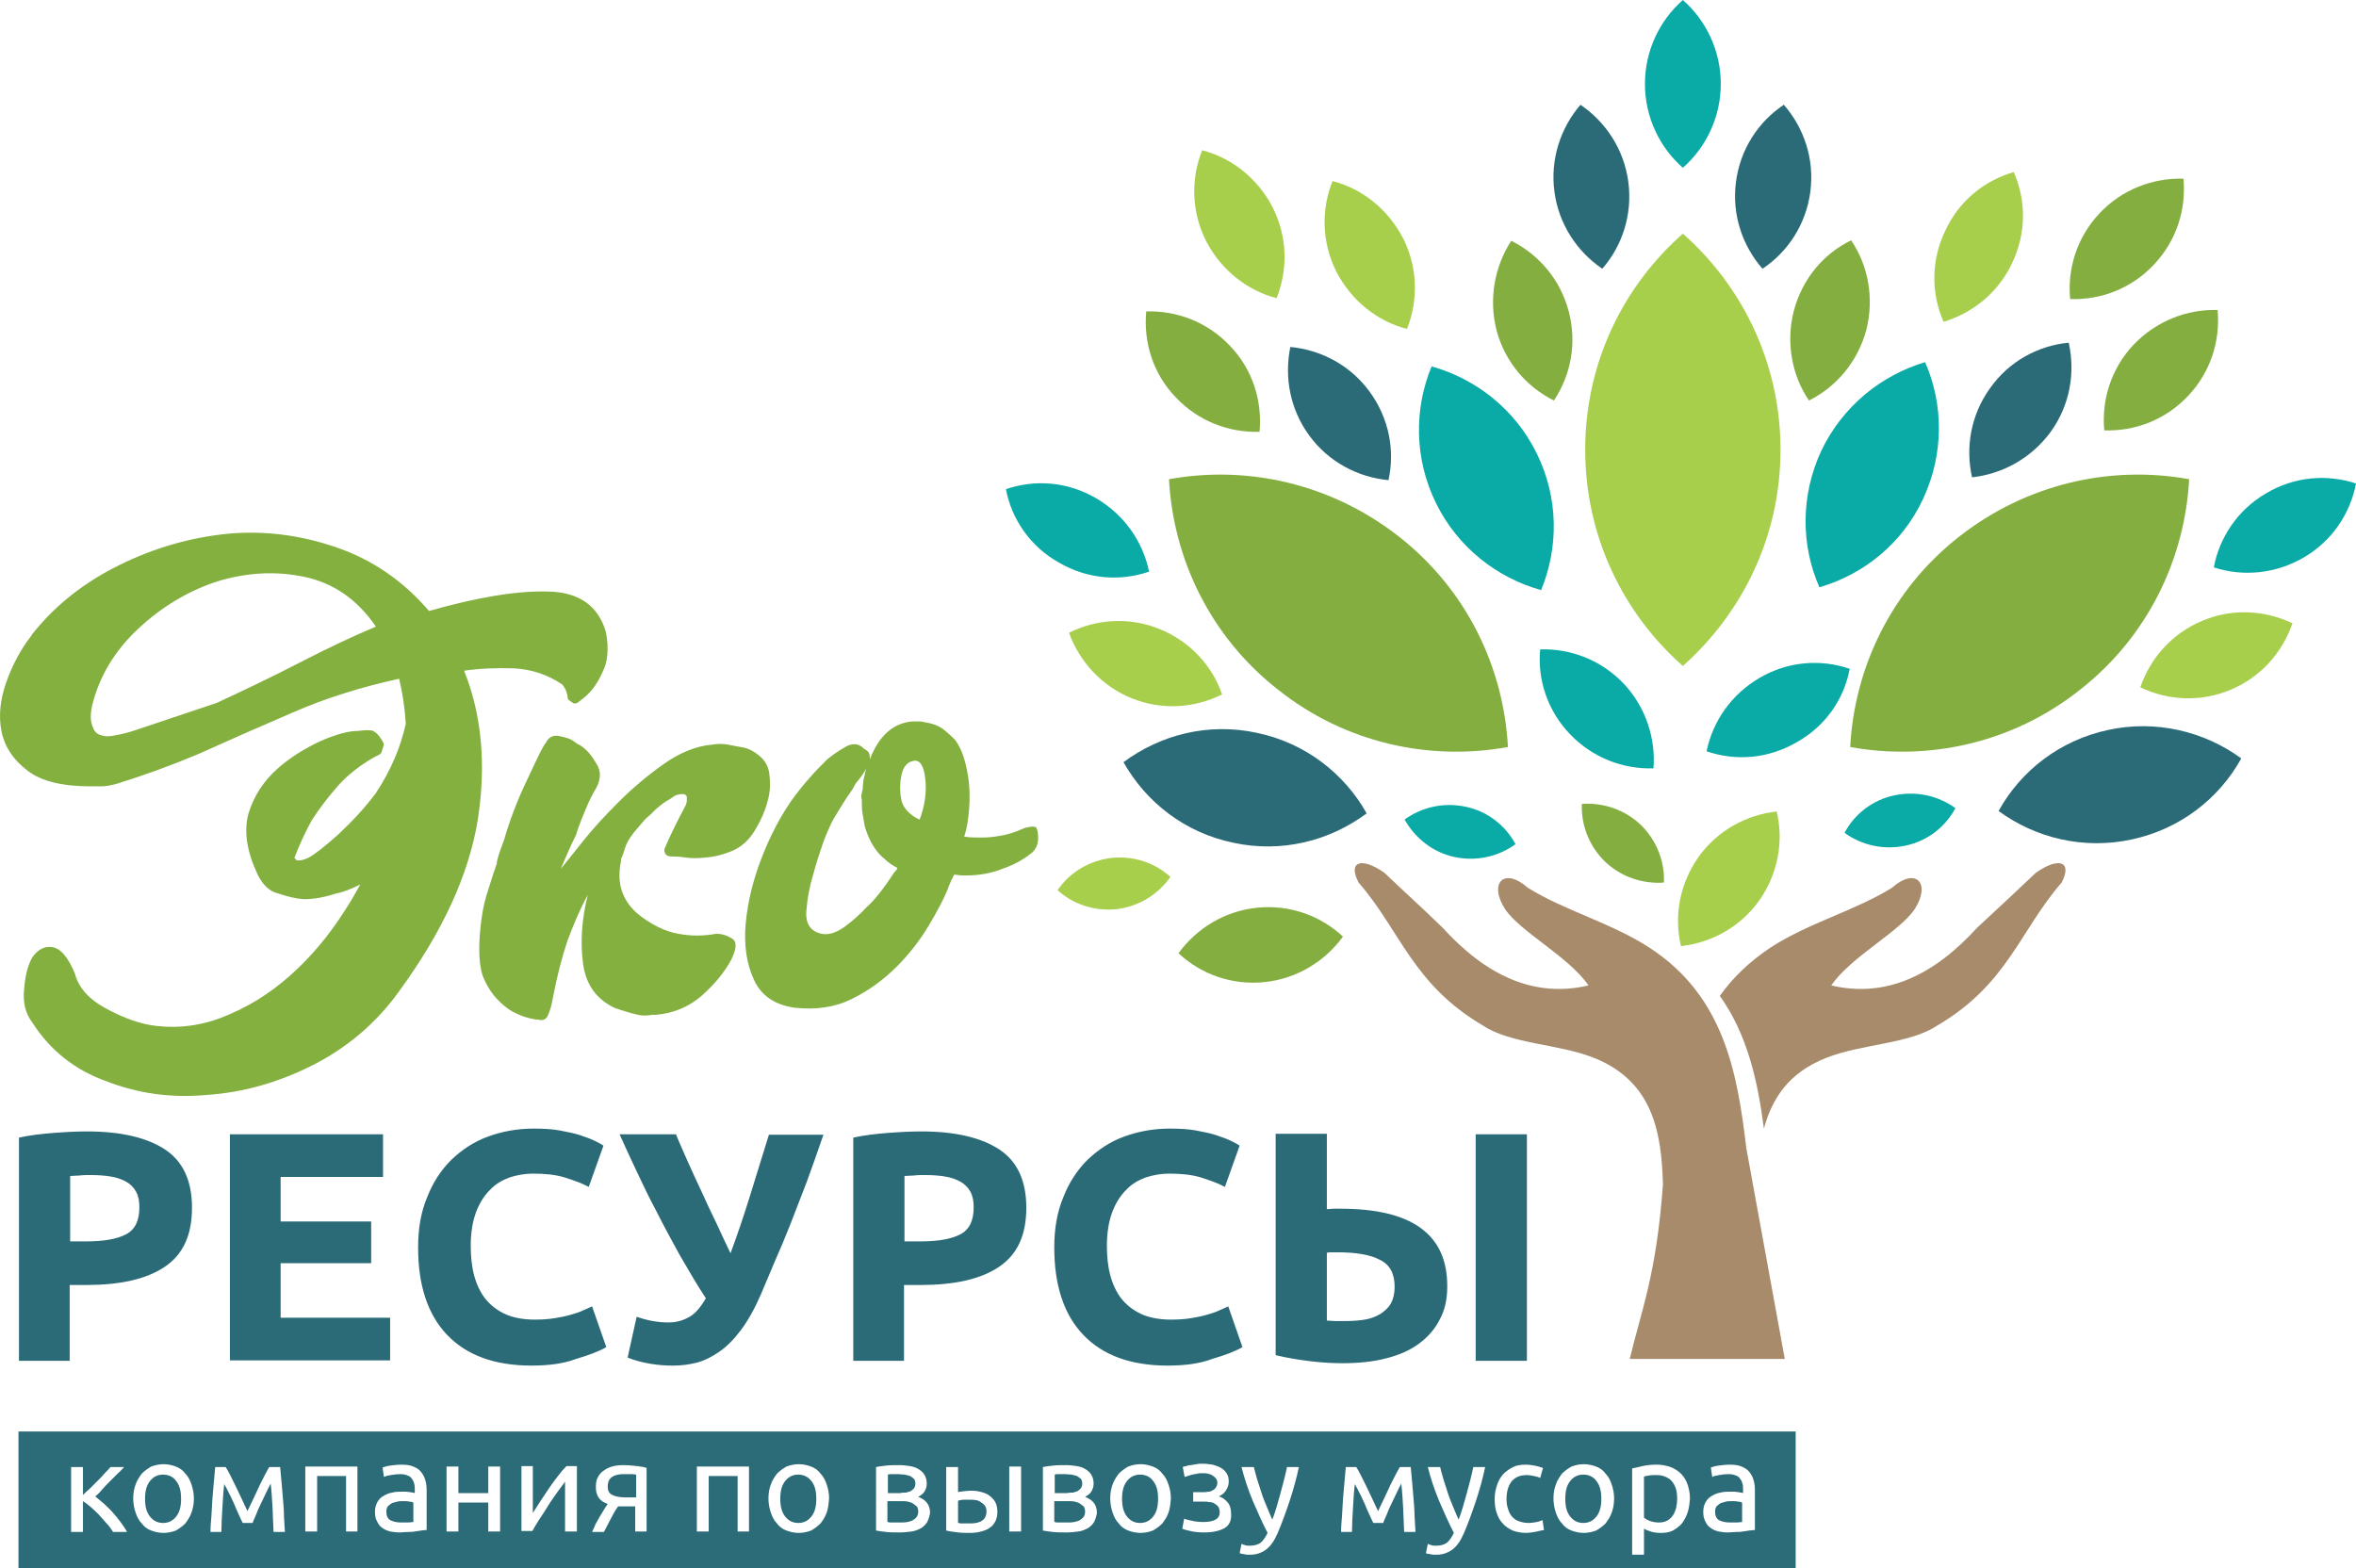 <?xml version="1.0" encoding="utf-8"?>
<!-- Generator: Adobe Illustrator 22.0.1, SVG Export Plug-In . SVG Version: 6.00 Build 0)  -->
<svg version="1.1" id="Layer_1" xmlns="http://www.w3.org/2000/svg" xmlns:xlink="http://www.w3.org/1999/xlink" x="0px" y="0px"
	 viewBox="0 0 497 330.9" style="enable-background:new 0 0 497 330.9;" xml:space="preserve">
<style type="text/css">
	.st0{fill:#84B040;}
	.st1{fill:#2B6B78;}
	.st2{fill-rule:evenodd;clip-rule:evenodd;fill:#2C6B78;}
	.st3{fill-rule:evenodd;clip-rule:evenodd;fill:#A7CF4C;}
	.st4{fill-rule:evenodd;clip-rule:evenodd;fill:#84AF40;}
	.st5{fill-rule:evenodd;clip-rule:evenodd;fill:#0AABA6;}
	.st6{fill-rule:evenodd;clip-rule:evenodd;fill:#2B6B78;}
	.st7{fill-rule:evenodd;clip-rule:evenodd;fill:#A78B6B;}
</style>
<path class="st0" d="M63.2,139.8c-6,3.1-11.9,5.9-17.5,8.5c-6.8,2.3-12.6,4.2-17.3,5.8c-1.5,0.5-2.8,0.8-3.9,1
	c-1.3,0.3-2.4,0.3-3.2,0c-0.8-0.2-1.4-0.7-1.7-1.7c-0.5-1-0.6-2.4-0.2-4.4c1.5-6.2,4.7-11.6,9.7-16.3c5-4.7,10.6-8,16.6-10
	c6.2-1.9,12.3-2.3,18.5-1c6.2,1.3,11.2,4.8,15.1,10.5C74.5,134.2,69.2,136.7,63.2,139.8L63.2,139.8z M85.6,152.7
	c-1.1,5-3.2,9.9-6.3,14.6c-2.3,3.1-5,6-8,8.8c-2.9,2.6-5,4.2-6.3,4.9c-1.1,0.5-1.9,0.6-2.4,0.5l-0.5-0.5c1-2.6,2.2-5.3,3.7-8
	c1.5-2.3,3.2-4.6,5.4-7.1c2.1-2.4,4.8-4.5,8-6.3c0.5-0.2,0.9-0.4,1.2-0.7l0.5-1.5c0.2-0.3,0-0.8-0.5-1.5c-0.5-0.8-1.1-1.4-1.7-1.7
	c-0.5-0.2-1.5-0.2-3.2,0c-1.9,0-4.6,0.7-8,2.2c-3.2,1.5-6.3,3.4-9,5.8c-2.9,2.6-5,5.8-6.1,9.5c-1,3.7-0.3,8,1.9,12.7
	c1.1,2.3,2.6,3.7,4.4,4.1c1.8,0.6,3.6,1.1,5.4,1.2c2.1,0,4.4-0.4,6.8-1.2c1.6-0.3,3.3-1,5.1-1.9c-1,1.8-2,3.6-3.2,5.4
	c-3.4,5.4-7.3,10-11.7,13.9c-4.4,3.9-9.2,6.8-14.4,8.8c-5,1.9-10.2,2.4-15.3,1.5c-3.1-0.6-6.3-1.9-9.5-3.7c-3.2-1.8-5.3-4.1-6.1-7.1
	c-1.5-3.6-3.1-5.4-4.9-5.6c-1.6-0.2-3,0.6-4.1,2.2c-1,1.8-1.5,4-1.7,6.6c-0.3,2.8,0.2,5.1,1.7,7.1c3.7,5.8,8.9,10,15.6,12.4
	c6.7,2.6,13.7,3.6,21.2,2.9c7.6-0.5,15.1-2.6,22.4-6.3c7.1-3.6,13.2-8.7,18-15.3c9.3-12.7,14.9-24.8,16.8-36.5
	c1.8-11.7,0.8-22.2-2.9-31.4c3.4-0.5,6.9-0.6,10.5-0.5c3.7,0.2,7.1,1.3,10.2,3.4l0.5,0.7c0.3,0.5,0.6,1.3,0.7,2.4l0.2,0.2l1,0.7h0.5
	c0.2,0,0.7-0.4,1.7-1.2c1.6-1.3,2.9-3.1,3.9-5.4c1.1-2.1,1.4-5,0.7-8.5c-1.6-5.5-5.7-8.4-12.2-8.5c-6.5-0.2-14.9,1.2-25.1,4.1
	c-5.4-6.3-11.9-10.8-19.5-13.4c-7.5-2.6-15.1-3.6-22.9-2.9c-8,0.8-15.6,3-22.9,6.6s-13.3,8.3-18,14.1c-0.3,0.3-0.5,0.6-0.5,0.7
	c-2.3,2.9-4.1,6.3-5.4,10c-1.3,3.7-1.6,7.1-1,10.2c0.6,3.2,2.4,6,5.4,8.3c2.9,2.3,7.4,3.4,13.4,3.4h2.2c1,0,2-0.2,3.2-0.5
	c5.8-1.8,11.6-3.9,17.3-6.3c6.2-2.8,12.8-5.7,20-8.8c7.1-3.1,14.6-5.4,22.4-7.1C84.9,146.1,85.4,149.3,85.6,152.7L85.6,152.7z
	 M106.3,177.3c1.3-4.5,3-8.9,5.1-13.2c2.1-4.5,3.3-7,3.7-7.3c0.6-1.3,1.6-1.8,2.9-1.5c1.5,0.3,2.4,0.6,2.9,1l1,0.7
	c0.5,0.2,1.1,0.6,1.7,1.2c0.6,0.5,1.4,1.5,2.2,2.9c1,1.5,1,3.2,0,5.1c-0.8,1.3-1.6,2.9-2.4,4.9c-0.8,1.9-1.5,3.7-1.9,5.1
	c-1,1.9-2,4.3-3.2,7.1c0.8-1,2.3-2.8,4.5-5.6c2.2-2.8,4.8-5.6,7.7-8.5c2.9-2.9,6.1-5.6,9.5-8c3.4-2.4,6.8-3.8,10.2-4.1
	c1.1-0.2,2.3-0.2,3.4,0c1,0.2,2,0.4,3.2,0.6c1.1,0.2,2.2,0.8,3.2,1.6c1.3,1,2.1,2.3,2.3,4c0.2,1.7,0.2,3.4-0.2,5.1
	c-0.4,1.7-1,3.3-1.8,4.9c-0.8,1.5-1.5,2.7-2.2,3.5c-1.1,1.3-2.5,2.3-4.1,2.9c-1.6,0.6-3.3,1.1-5,1.2c-1.7,0.2-3.2,0.2-4.5,0
	c-1.3-0.2-2.2-0.2-2.7-0.2c-0.8,0-1.3-0.2-1.5-0.7c-0.2-0.5-0.2-0.9,0-1.2c1.1-2.6,2.6-5.6,4.4-9c0.2-0.5,0.2-1,0.2-1.5
	c0-0.8-0.8-1-2.4-0.5l-1.5,1c-0.2,0-0.2,0-0.2,0.1c0,0.1-0.1,0.1-0.2,0.1c-0.5,0.3-1,0.7-1.5,1.1c-0.5,0.4-1.1,0.9-1.7,1.6
	c-0.6,0.5-1.2,1-1.6,1.5c-0.4,0.5-0.9,1-1.3,1.5c-1.3,1.5-2.2,2.8-2.6,4.1c-0.4,1.3-0.7,2.1-0.9,2.4v0.5c-0.5,2.4-0.4,4.5,0.2,6.3
	c0.6,1.8,1.7,3.3,3,4.5c1.4,1.2,2.9,2.2,4.5,3c1.6,0.8,3.1,1.3,4.4,1.5c2.6,0.5,5.3,0.5,8,0c1.1,0,2.2,0.3,3.3,1
	c1.1,0.6,1,2.1-0.1,4.4c-1.5,2.8-3.6,5.3-6.3,7.7c-2.8,2.4-6,3.7-9.7,4h-0.7c-1.1,0.2-2.2,0.2-3,0c-0.9-0.2-1.7-0.4-2.6-0.7
	l-2.2-0.7c-3.9-1.8-6.2-4.9-6.8-9.4c-0.6-4.5-0.3-9.3,1-14.5c-1.6,2.9-3,6.2-4.3,9.7c-1.2,3.6-2.2,7.5-3,11.7
	c-0.3,1.8-0.7,3.1-1.1,4c-0.4,0.9-1.1,1.2-2.1,0.9c-0.5,0-1.2-0.1-2.2-0.4c-1-0.2-2-0.7-3.2-1.3c-1.1-0.6-2.3-1.6-3.4-2.8
	c-1.1-1.2-2.1-2.8-2.9-4.8c-0.5-1.6-0.7-3.5-0.7-5.6c0-2.1,0.2-4.3,0.5-6.5c0.3-2.2,0.8-4.3,1.5-6.3c0.6-2,1.2-3.8,1.7-5.2
	C104.8,181.5,105.3,179.9,106.3,177.3L106.3,177.3z M197.2,152.9c0.8,0.3,1.5,0.7,2.1,1.2c0.6,0.5,1.3,1.1,2.1,1.9
	c1,1.3,1.7,2.9,2.2,4.8c0.5,1.9,0.8,3.8,0.9,5.7c0.1,1.9,0,3.8-0.2,5.6c-0.2,1.8-0.5,3.2-0.9,4.4c1.1,0.2,2.4,0.2,3.7,0.2
	c1.1,0,2.5-0.1,4-0.4c1.5-0.2,3.2-0.8,5-1.6c1.1-0.3,1.9-0.4,2.4-0.2c0.3,0.3,0.5,1.1,0.5,2.3c0,1.2-0.4,2.2-1.2,3
	c-1.8,1.5-3.8,2.6-6.1,3.4c-2.4,1-5.1,1.5-8,1.5c-1.1,0-1.9-0.1-2.4-0.2l-0.5,1c-0.2,0.3-0.3,0.7-0.5,1.1c-0.2,0.4-0.3,0.9-0.5,1.3
	c-0.8,1.9-2.1,4.4-3.9,7.4c-1.8,3-4,5.9-6.7,8.6s-5.8,5-9.4,6.8c-3.6,1.8-7.6,2.4-12.2,1.9c-4.2-0.6-7.1-2.6-8.6-6
	c-1.5-3.3-2.1-7.2-1.7-11.7c0.4-4.5,1.5-9.1,3.4-14c1.9-4.9,4.2-9.2,6.9-12.9c1-1.3,2-2.6,3.2-3.9c1.1-1.3,2.4-2.6,3.7-3.9
	c1-0.8,2.2-1.7,3.8-2.6c1.5-0.9,2.9-0.8,4,0.4c0.6,0.3,1,0.7,1.1,1.1c0.1,0.4,0.1,0.8,0.1,1.1c1.9-5,5-7.7,9-8h1.7
	C195.3,152.4,196.4,152.6,197.2,152.9L197.2,152.9z M188.6,184.1c0.5-0.5,0.7-0.8,0.7-1c-1-0.5-1.9-1.1-2.7-1.9
	c-0.8-0.6-1.6-1.5-2.3-2.6c-0.7-1.1-1.3-2.4-1.8-4c-0.2-0.8-0.3-1.7-0.5-2.7c-0.2-1-0.2-2-0.2-3.2c-0.2-0.5-0.1-1.2,0.2-2.2
	c0-0.8,0.1-1.5,0.2-2.2c0.2-0.6,0.3-1.4,0.5-2.2c-0.3,0.8-1.1,1.9-2.2,3.2c-0.5,1-1.1,1.9-1.7,2.7c-0.5,0.8-1.1,1.7-1.7,2.7
	c-0.6,1-1.2,1.9-1.7,2.9c-0.6,1.3-1.3,2.8-1.9,4.6c-0.6,1.8-1.3,3.8-1.9,6.1c-0.8,2.6-1.3,5.2-1.5,7.9c-0.2,2.7,0.9,4.3,3.2,4.8
	c1.5,0.3,3.1-0.2,4.9-1.5c1.8-1.3,3.3-2.7,4.6-4.1C184.4,190,186.4,187.5,188.6,184.1L188.6,184.1z M194,172.9
	c1.1-2.9,1.5-5.8,1.2-8.5c-0.3-2.8-1.1-4.1-2.4-3.9c-1.3,0.2-2.2,1.1-2.6,2.9c-0.4,1.8-0.4,3.5-0.1,5.1c0.2,1.3,0.9,2.4,2.2,3.4
	C192.9,172.4,193.5,172.7,194,172.9L194,172.9z"/>
<path class="st1" d="M18.4,238.7c7.1,0,12.6,1.3,16.4,3.8c3.8,2.5,5.7,6.6,5.7,12.3c0,5.8-1.9,9.9-5.8,12.5
	c-3.9,2.6-9.4,3.8-16.6,3.8h-3.4v16H4V240c2.3-0.5,4.8-0.8,7.5-1C14.1,238.8,16.4,238.7,18.4,238.7L18.4,238.7z M19.1,247.9
	c-0.8,0-1.6,0-2.3,0.1c-0.8,0-1.4,0.1-2,0.1v13.8h3.4c3.7,0,6.5-0.5,8.4-1.5c1.9-1,2.8-2.9,2.8-5.7c0-1.3-0.2-2.4-0.7-3.3
	c-0.5-0.9-1.2-1.6-2.1-2.1c-0.9-0.5-2-0.9-3.3-1.1C22.1,248,20.6,247.9,19.1,247.9L19.1,247.9z M48.5,287.1v-47.8h32.3v9H59.2v9.4
	h19.1v8.8H59.2v11.5h23.1v9H48.5L48.5,287.1z M112.1,288.1c-7.8,0-13.7-2.2-17.8-6.5c-4.1-4.3-6.1-10.5-6.1-18.4
	c0-4,0.6-7.5,1.9-10.6c1.2-3.1,2.9-5.7,5.1-7.9c2.2-2.1,4.7-3.8,7.7-4.9c3-1.1,6.2-1.7,9.7-1.7c2,0,3.9,0.1,5.5,0.4s3.1,0.6,4.3,1
	c1.2,0.4,2.3,0.8,3.1,1.2c0.8,0.4,1.4,0.7,1.8,1l-3.1,8.7c-1.5-0.8-3.2-1.4-5.1-2c-2-0.6-4.2-0.8-6.7-0.8c-1.7,0-3.3,0.3-4.9,0.8
	c-1.6,0.6-3,1.4-4.2,2.7c-1.2,1.2-2.2,2.8-2.9,4.7c-0.7,1.9-1.1,4.3-1.1,7c0,2.2,0.2,4.3,0.7,6.2c0.5,1.9,1.3,3.6,2.3,4.9
	c1.1,1.4,2.5,2.5,4.2,3.3c1.7,0.8,3.9,1.2,6.3,1.2c1.6,0,3-0.1,4.2-0.3c1.2-0.2,2.3-0.4,3.3-0.7c1-0.3,1.8-0.5,2.6-0.9
	c0.7-0.3,1.4-0.6,2-0.9l3,8.6c-1.5,0.9-3.7,1.7-6.4,2.5C118.9,287.7,115.7,288.1,112.1,288.1L112.1,288.1z M160.5,273.1
	c-1.3,3-2.7,5.5-4.2,7.5c-1.5,2-3,3.5-4.6,4.6c-1.6,1.1-3.2,1.9-4.8,2.3c-1.6,0.4-3.2,0.6-4.9,0.6c-1.6,0-3.2-0.1-4.9-0.4
	c-1.7-0.3-3.3-0.7-4.7-1.3l1.9-8.6c2.3,0.8,4.5,1.2,6.7,1.2c1.4,0,2.8-0.3,4.1-1c1.3-0.6,2.6-2,3.8-4.1c-1.9-2.9-3.7-6-5.5-9.1
	c-1.7-3.1-3.4-6.2-4.9-9.2c-1.6-3-3-5.9-4.3-8.7c-1.3-2.8-2.5-5.3-3.5-7.6h11.9c0.7,1.8,1.6,3.7,2.5,5.8c0.9,2,1.9,4.2,2.9,6.3
	c1,2.2,2,4.4,3.1,6.6c1,2.2,2,4.3,3,6.4c1.5-4,2.9-8.2,4.2-12.4c1.3-4.2,2.6-8.4,3.9-12.6h11.5c-1.2,3.5-2.4,6.9-3.5,9.9
	c-1.2,3.1-2.3,6-3.4,8.8c-1.1,2.8-2.2,5.4-3.3,7.9C162.5,268.3,161.5,270.8,160.5,273.1L160.5,273.1z M194.4,238.7
	c7.1,0,12.6,1.3,16.4,3.8c3.8,2.5,5.7,6.6,5.7,12.3c0,5.8-1.9,9.9-5.8,12.5c-3.9,2.6-9.4,3.8-16.6,3.8h-3.4v16H180V240
	c2.3-0.5,4.8-0.8,7.5-1C190.1,238.8,192.4,238.7,194.4,238.7L194.4,238.7z M195.1,247.9c-0.8,0-1.6,0-2.3,0.1c-0.8,0-1.4,0.1-2,0.1
	v13.8h3.4c3.7,0,6.5-0.5,8.4-1.5c1.9-1,2.8-2.9,2.8-5.7c0-1.3-0.2-2.4-0.7-3.3c-0.5-0.9-1.2-1.6-2.1-2.1c-0.9-0.5-2-0.9-3.3-1.1
	C198.1,248,196.6,247.9,195.1,247.9L195.1,247.9z M246.3,288.1c-7.8,0-13.7-2.2-17.8-6.5c-4.1-4.3-6.1-10.5-6.1-18.4
	c0-4,0.6-7.5,1.9-10.6c1.2-3.1,2.9-5.7,5.1-7.9c2.2-2.1,4.7-3.8,7.7-4.9c3-1.1,6.2-1.7,9.7-1.7c2,0,3.9,0.1,5.5,0.4s3.1,0.6,4.3,1
	c1.2,0.4,2.3,0.8,3.1,1.2c0.8,0.4,1.4,0.7,1.8,1l-3.1,8.7c-1.5-0.8-3.2-1.4-5.1-2c-2-0.6-4.2-0.8-6.7-0.8c-1.7,0-3.3,0.3-4.9,0.8
	c-1.6,0.6-3,1.4-4.2,2.7c-1.2,1.2-2.2,2.8-2.9,4.7c-0.7,1.9-1.1,4.3-1.1,7c0,2.2,0.2,4.3,0.7,6.2c0.5,1.9,1.3,3.6,2.3,4.9
	c1.1,1.4,2.5,2.5,4.2,3.3c1.7,0.8,3.9,1.2,6.3,1.2c1.6,0,3-0.1,4.2-0.3c1.2-0.2,2.3-0.4,3.3-0.7c1-0.3,1.8-0.5,2.6-0.9
	c0.7-0.3,1.4-0.6,2-0.9l3,8.6c-1.5,0.9-3.7,1.7-6.4,2.5C253.1,287.7,249.9,288.1,246.3,288.1L246.3,288.1z M305.3,271.4
	c0,2.7-0.5,5-1.6,7c-1,2-2.5,3.7-4.4,5.1c-1.9,1.4-4.2,2.4-7,3.1c-2.7,0.7-5.8,1-9.1,1c-1.9,0-4.1-0.1-6.6-0.4
	c-2.5-0.3-5-0.7-7.5-1.3v-46.7h10.8v15.9c0.5,0,1-0.1,1.4-0.1c0.4,0,0.9,0,1.4,0c7.5,0,13.1,1.3,16.9,4
	C303.5,261.8,305.3,265.9,305.3,271.4L305.3,271.4z M311.3,239.3h10.8v47.8h-10.8V239.3L311.3,239.3z M282.1,264.2c-0.2,0-0.6,0-1,0
	c-0.4,0-0.8,0-1.2,0.1v14.3c0.5,0,1.1,0.1,1.7,0.1c0.6,0,1.4,0,2.3,0c1.4,0,2.8-0.1,4-0.3c1.2-0.2,2.3-0.6,3.3-1.2
	c0.9-0.6,1.7-1.3,2.2-2.2c0.5-0.9,0.8-2.1,0.8-3.5c0-2.8-1-4.7-3.1-5.7C289.1,264.7,286,264.2,282.1,264.2L282.1,264.2z"/>
<g>
	<path class="st2" d="M192.6,317.2c-0.3-0.2-0.7-0.3-1.1-0.4c-0.4-0.1-0.9-0.1-1.4-0.1h-2.9v4.4c0.1,0,0.3,0,0.4,0.1
		c0.2,0,0.4,0,0.7,0s0.5,0,0.8,0c0.3,0,0.5,0,0.8,0c0.5,0,1,0,1.5-0.1c0.5-0.1,0.9-0.2,1.2-0.4c0.3-0.2,0.6-0.4,0.8-0.7
		c0.2-0.3,0.3-0.7,0.3-1.1c0-0.4-0.1-0.8-0.3-1.1C193.2,317.7,192.9,317.4,192.6,317.2z"/>
	<path class="st2" d="M240.5,311.1c-1.2,0-2.1,0.5-2.8,1.4c-0.7,0.9-1,2.1-1,3.7s0.3,2.8,1,3.7c0.7,0.9,1.6,1.4,2.8,1.4
		c1.2,0,2.1-0.5,2.8-1.4c0.7-0.9,1-2.1,1-3.7s-0.3-2.8-1-3.7C242.7,311.6,241.7,311.1,240.5,311.1z"/>
	<path class="st2" d="M191.1,314.9c0.4-0.1,0.7-0.2,1-0.3c0.3-0.2,0.5-0.4,0.7-0.6c0.2-0.3,0.3-0.6,0.3-1c0-0.4-0.1-0.8-0.3-1
		c-0.2-0.2-0.5-0.4-0.8-0.6c-0.3-0.1-0.7-0.2-1.2-0.3c-0.4,0-0.9-0.1-1.3-0.1c-0.4,0-0.8,0-1.2,0c-0.4,0-0.8,0-1,0.1v3.9h2.6
		C190.3,314.9,190.7,314.9,191.1,314.9z"/>
	<path class="st2" d="M227.8,317.2c-0.3-0.2-0.7-0.3-1.1-0.4c-0.4-0.1-0.9-0.1-1.4-0.1h-2.9v4.4c0.1,0,0.3,0,0.4,0.1
		c0.2,0,0.4,0,0.7,0s0.5,0,0.8,0c0.3,0,0.5,0,0.8,0c0.5,0,1,0,1.5-0.1c0.5-0.1,0.9-0.2,1.2-0.4c0.3-0.2,0.6-0.4,0.8-0.7
		c0.2-0.3,0.3-0.7,0.3-1.1c0-0.4-0.1-0.8-0.3-1.1C228.4,317.7,228.1,317.4,227.8,317.2z"/>
	<path class="st2" d="M206.9,316.9c-0.3-0.2-0.7-0.4-1-0.4c-0.4-0.1-0.8-0.1-1.2-0.1c-0.5,0-0.9,0-1.4,0c-0.4,0-0.8,0.1-1.2,0.2v4.7
		c0.1,0,0.3,0,0.5,0.1c0.2,0,0.4,0,0.7,0c0.2,0,0.5,0,0.7,0s0.5,0,0.7,0c1.1,0,1.9-0.2,2.5-0.6c0.6-0.4,0.9-1.1,0.9-2
		c0-0.4-0.1-0.8-0.3-1.1C207.5,317.3,207.2,317.1,206.9,316.9z"/>
	<path class="st2" d="M34.4,311.1c-1.2,0-2.1,0.5-2.8,1.4c-0.7,0.9-1,2.1-1,3.7s0.3,2.8,1,3.7c0.7,0.9,1.6,1.4,2.8,1.4
		c1.2,0,2.1-0.5,2.8-1.4c0.7-0.9,1-2.1,1-3.7s-0.3-2.8-1-3.7C36.6,311.6,35.6,311.1,34.4,311.1z"/>
	<path class="st2" d="M168.4,311.1c-1.2,0-2.1,0.5-2.8,1.4c-0.7,0.9-1,2.1-1,3.7s0.3,2.8,1,3.7c0.7,0.9,1.6,1.4,2.8,1.4
		c1.2,0,2.1-0.5,2.8-1.4c0.7-0.9,1-2.1,1-3.7s-0.3-2.8-1-3.7C170.5,311.6,169.6,311.1,168.4,311.1z"/>
	<path class="st2" d="M85,316.7c-0.4,0-0.8,0-1.2,0.1c-0.4,0.1-0.8,0.2-1.1,0.3c-0.3,0.2-0.6,0.4-0.9,0.7c-0.2,0.3-0.3,0.7-0.3,1.1
		c0,0.9,0.3,1.5,0.8,1.8c0.6,0.3,1.3,0.5,2.3,0.5c0.6,0,1.1,0,1.5,0c0.4,0,0.8-0.1,1.1-0.1V317c-0.2-0.1-0.5-0.2-0.9-0.2
		C86.1,316.7,85.6,316.7,85,316.7z"/>
	<path class="st2" d="M131.5,311c-1,0-1.8,0.2-2.4,0.6c-0.6,0.4-0.9,1.1-0.9,2c0,0.9,0.3,1.5,1,1.8c0.6,0.3,1.5,0.5,2.5,0.5h2.5
		v-4.8c-0.2,0-0.5-0.1-1-0.1C132.6,311,132,311,131.5,311z"/>
	<path class="st2" d="M226.3,314.9c0.4-0.1,0.7-0.2,1-0.3c0.3-0.2,0.5-0.4,0.7-0.6c0.2-0.3,0.3-0.6,0.3-1c0-0.4-0.1-0.8-0.3-1
		c-0.2-0.2-0.5-0.4-0.8-0.6c-0.3-0.1-0.7-0.2-1.2-0.3c-0.4,0-0.9-0.1-1.3-0.1c-0.4,0-0.8,0-1.2,0c-0.4,0-0.8,0-1,0.1v3.9h2.6
		C225.5,314.9,225.9,314.9,226.3,314.9z"/>
	<path class="st2" d="M3.9,302v28.9h374.9V302H3.9z M23.8,323.1c-0.4-0.6-0.8-1.2-1.4-1.8c-0.5-0.6-1.1-1.2-1.6-1.8
		c-0.6-0.6-1.1-1.1-1.7-1.6c-0.6-0.5-1.1-0.9-1.6-1.2v6.5H15v-13.7h2.5v5.9c0.4-0.4,0.9-0.9,1.5-1.4c0.5-0.5,1.1-1.1,1.6-1.6
		c0.6-0.6,1.1-1.1,1.5-1.6c0.5-0.5,0.9-0.9,1.2-1.3h2.9c-0.4,0.4-0.8,0.9-1.4,1.4c-0.5,0.5-1.1,1.1-1.6,1.6
		c-0.6,0.6-1.1,1.1-1.6,1.7c-0.5,0.6-1,1.1-1.5,1.5c0.5,0.4,1.1,0.9,1.8,1.5c0.6,0.6,1.3,1.2,1.9,1.9c0.6,0.7,1.2,1.4,1.7,2.1
		c0.5,0.7,1,1.4,1.3,2H23.8z M40.4,319.1c-0.3,0.9-0.8,1.6-1.3,2.3c-0.6,0.6-1.3,1.1-2,1.5c-0.8,0.3-1.7,0.5-2.6,0.5
		c-0.9,0-1.8-0.2-2.6-0.5c-0.8-0.3-1.5-0.8-2-1.5c-0.6-0.6-1-1.4-1.3-2.3c-0.3-0.9-0.5-1.9-0.5-3c0-1.1,0.2-2.1,0.5-2.9
		c0.3-0.9,0.8-1.6,1.3-2.3c0.6-0.6,1.3-1.1,2-1.5c0.8-0.3,1.7-0.5,2.6-0.5c0.9,0,1.8,0.2,2.6,0.5c0.8,0.3,1.5,0.8,2,1.5
		c0.6,0.6,1,1.4,1.3,2.3c0.3,0.9,0.5,1.9,0.5,2.9C40.9,317.3,40.7,318.3,40.4,319.1z M57.7,323.1c-0.1-1.5-0.1-3.2-0.2-4.9
		c-0.1-1.7-0.2-3.5-0.4-5.2c-0.3,0.5-0.6,1.2-1,2c-0.4,0.8-0.7,1.5-1.1,2.3c-0.4,0.8-0.7,1.5-1,2.3c-0.3,0.7-0.6,1.3-0.7,1.7h-2.1
		c-0.2-0.4-0.5-1-0.8-1.7c-0.3-0.7-0.7-1.5-1-2.3c-0.4-0.8-0.7-1.6-1.1-2.3c-0.4-0.8-0.7-1.4-1-1.9c-0.2,1.7-0.3,3.5-0.4,5.2
		c-0.1,1.7-0.2,3.4-0.2,4.9h-2.3c0-1.1,0.1-2.2,0.2-3.4c0.1-1.2,0.1-2.3,0.2-3.5c0.1-1.2,0.2-2.4,0.3-3.5c0.1-1.2,0.2-2.3,0.3-3.3
		h2.2c0.6,0.9,1.2,2.2,2,3.8c0.8,1.6,1.6,3.4,2.6,5.5c1-2.1,1.9-3.9,2.6-5.5c0.8-1.6,1.4-2.8,2-3.8h2.3c0.1,1.1,0.2,2.2,0.3,3.3
		c0.1,1.2,0.2,2.3,0.3,3.5c0.1,1.2,0.2,2.4,0.2,3.5c0.1,1.2,0.1,2.3,0.2,3.4H57.7z M75.4,323.1H73v-11.7h-6.1v11.7h-2.5v-13.7h11
		V323.1z M89.7,322.8c-0.2,0-0.5,0.1-0.9,0.1c-0.4,0.1-0.8,0.1-1.3,0.2c-0.5,0.1-1,0.1-1.5,0.1c-0.6,0-1.1,0.1-1.6,0.1
		c-0.8,0-1.5-0.1-2.1-0.2c-0.7-0.2-1.2-0.4-1.7-0.8c-0.5-0.3-0.8-0.8-1.1-1.4c-0.3-0.6-0.4-1.2-0.4-2c0-0.8,0.2-1.4,0.5-2
		c0.3-0.5,0.7-1,1.3-1.3c0.5-0.3,1.1-0.6,1.8-0.7c0.7-0.2,1.4-0.2,2.2-0.2c0.2,0,0.5,0,0.8,0s0.5,0.1,0.8,0.1c0.2,0,0.4,0.1,0.6,0.1
		c0.2,0,0.3,0.1,0.4,0.1v-0.7c0-0.4,0-0.8-0.1-1.2c-0.1-0.4-0.2-0.7-0.5-1.1c-0.2-0.3-0.5-0.6-0.9-0.7c-0.4-0.2-0.9-0.3-1.5-0.3
		c-0.8,0-1.5,0.1-2.1,0.2c-0.6,0.1-1.1,0.2-1.4,0.4l-0.3-2c0.3-0.1,0.8-0.3,1.6-0.4c0.7-0.1,1.5-0.2,2.4-0.2c1,0,1.8,0.1,2.5,0.4
		c0.7,0.3,1.2,0.6,1.6,1.1c0.4,0.5,0.7,1,0.9,1.7c0.2,0.6,0.3,1.4,0.3,2.1V322.8z M105.4,323.1H103V317h-6.3v6.1h-2.5v-13.7h2.5v5.6
		h6.3v-5.6h2.5V323.1z M121.6,323.1h-2.4v-10.5c-0.5,0.7-1.1,1.5-1.7,2.3c-0.6,0.9-1.3,1.8-1.9,2.8c-0.6,1-1.2,1.9-1.8,2.8
		c-0.6,0.9-1.1,1.8-1.5,2.5H110v-13.7h2.4v9.9c0.5-0.8,1-1.6,1.6-2.5c0.6-0.9,1.2-1.8,1.8-2.7c0.6-0.9,1.2-1.7,1.9-2.6
		c0.6-0.8,1.2-1.5,1.8-2.1h2.2V323.1z M136.4,323.1H134v-5.3h-2.1c-0.3,0-0.5,0-0.8,0s-0.5,0-0.7,0c-0.6,0.8-1.1,1.7-1.6,2.7
		c-0.5,1-1,1.9-1.4,2.7h-2.5c0.2-0.5,0.5-1,0.7-1.6c0.3-0.5,0.6-1.1,0.9-1.6c0.3-0.5,0.6-1,0.9-1.5c0.3-0.5,0.6-0.9,0.8-1.2
		c-0.5-0.2-0.9-0.4-1.2-0.6c-0.3-0.3-0.6-0.5-0.8-0.9c-0.2-0.3-0.3-0.7-0.4-1c-0.1-0.4-0.1-0.7-0.1-1.1c0-0.8,0.1-1.5,0.4-2
		c0.3-0.6,0.7-1.1,1.2-1.4c0.5-0.4,1.1-0.7,1.8-0.9c0.7-0.2,1.5-0.3,2.3-0.3c1.2,0,2.1,0.1,3,0.2c0.8,0.1,1.5,0.2,2,0.4V323.1z
		 M158.1,323.1h-2.5v-11.7h-6.1v11.7h-2.5v-13.7h11V323.1z M174.4,319.1c-0.3,0.9-0.8,1.6-1.3,2.3c-0.6,0.6-1.3,1.1-2,1.5
		c-0.8,0.3-1.7,0.5-2.6,0.5c-0.9,0-1.8-0.2-2.6-0.5c-0.8-0.3-1.5-0.8-2-1.5c-0.6-0.6-1-1.4-1.3-2.3c-0.3-0.9-0.5-1.9-0.5-3
		c0-1.1,0.2-2.1,0.5-2.9c0.3-0.9,0.8-1.6,1.3-2.3c0.6-0.6,1.3-1.1,2-1.5c0.8-0.3,1.7-0.5,2.6-0.5c0.9,0,1.8,0.2,2.6,0.5
		c0.8,0.3,1.5,0.8,2,1.5c0.6,0.6,1,1.4,1.3,2.3c0.3,0.9,0.5,1.9,0.5,2.9C174.8,317.3,174.7,318.3,174.4,319.1z M195.6,321.1
		c-0.3,0.5-0.8,1-1.3,1.3c-0.6,0.3-1.2,0.6-2,0.7c-0.8,0.1-1.6,0.2-2.5,0.2c-1,0-2,0-2.9-0.1c-0.9-0.1-1.6-0.2-2.1-0.3v-13.4
		c0.5-0.1,1.2-0.2,2.1-0.3c0.9-0.1,1.8-0.1,2.9-0.1c0.7,0,1.4,0.1,2.1,0.2c0.7,0.1,1.3,0.3,1.8,0.6c0.5,0.3,1,0.7,1.3,1.2
		c0.3,0.5,0.5,1.1,0.5,1.9c0,0.7-0.2,1.2-0.5,1.7c-0.3,0.5-0.8,0.8-1.3,1.1c0.8,0.3,1.4,0.7,1.8,1.2c0.4,0.5,0.7,1.2,0.7,2.2
		C196.1,319.8,195.9,320.5,195.6,321.1z M210,320.9c-0.3,0.6-0.7,1.1-1.2,1.4c-0.5,0.4-1.1,0.6-1.8,0.8c-0.7,0.2-1.5,0.3-2.4,0.3
		c-0.8,0-1.7,0-2.5-0.1c-0.8-0.1-1.7-0.2-2.5-0.4v-13.4h2.5v5.3c0.3-0.1,0.7-0.1,1.3-0.2c0.6-0.1,1.1-0.1,1.6-0.1
		c0.7,0,1.4,0.1,2.1,0.3c0.7,0.2,1.2,0.4,1.7,0.8c0.5,0.4,0.9,0.8,1.2,1.4c0.3,0.6,0.4,1.3,0.4,2C210.4,319.6,210.3,320.3,210,320.9
		z M215.4,323.1h-2.5v-13.7h2.5V323.1z M230.8,321.1c-0.3,0.5-0.8,1-1.3,1.3c-0.6,0.3-1.2,0.6-2,0.7c-0.8,0.1-1.6,0.2-2.5,0.2
		c-1,0-2,0-2.9-0.1c-0.9-0.1-1.6-0.2-2.1-0.3v-13.4c0.5-0.1,1.2-0.2,2.1-0.3c0.9-0.1,1.8-0.1,2.9-0.1c0.7,0,1.4,0.1,2.1,0.2
		c0.7,0.1,1.3,0.3,1.8,0.6c0.5,0.3,1,0.7,1.3,1.2c0.3,0.5,0.5,1.1,0.5,1.9c0,0.7-0.2,1.2-0.5,1.7c-0.3,0.5-0.8,0.8-1.3,1.1
		c0.8,0.3,1.4,0.7,1.8,1.2c0.4,0.5,0.7,1.2,0.7,2.2C231.3,319.8,231.1,320.5,230.8,321.1z M246.5,319.1c-0.3,0.9-0.8,1.6-1.3,2.3
		c-0.6,0.6-1.3,1.1-2,1.5c-0.8,0.3-1.7,0.5-2.6,0.5c-0.9,0-1.8-0.2-2.6-0.5c-0.8-0.3-1.5-0.8-2-1.5c-0.6-0.6-1-1.4-1.3-2.3
		c-0.3-0.9-0.5-1.9-0.5-3c0-1.1,0.2-2.1,0.5-2.9c0.3-0.9,0.8-1.6,1.3-2.3c0.6-0.6,1.3-1.1,2-1.5c0.8-0.3,1.7-0.5,2.6-0.5
		c0.9,0,1.8,0.2,2.6,0.5c0.8,0.3,1.5,0.8,2,1.5c0.6,0.6,1,1.4,1.3,2.3c0.3,0.9,0.5,1.9,0.5,2.9C246.9,317.3,246.8,318.3,246.5,319.1
		z M258.3,322.4c-1.1,0.6-2.5,0.9-4.3,0.9c-1.1,0-2.1-0.1-2.9-0.3c-0.8-0.2-1.4-0.3-1.7-0.5l0.4-2.1c0.3,0.1,0.8,0.3,1.5,0.4
		c0.7,0.2,1.6,0.3,2.6,0.3c1.1,0,2-0.2,2.5-0.5c0.6-0.3,0.9-0.9,0.9-1.5c0-0.5-0.1-0.9-0.3-1.2c-0.2-0.3-0.5-0.5-0.8-0.7
		c-0.3-0.2-0.7-0.3-1.1-0.3c-0.4-0.1-0.7-0.1-1.1-0.1h-2.3v-2h2.2c0.3,0,0.6,0,1-0.1c0.3,0,0.7-0.1,0.9-0.3c0.3-0.1,0.5-0.3,0.7-0.6
		s0.3-0.6,0.3-1c0-0.3-0.1-0.6-0.3-0.9c-0.2-0.2-0.4-0.4-0.7-0.6c-0.3-0.2-0.6-0.3-1-0.4c-0.4-0.1-0.8-0.1-1.2-0.1
		c-0.3,0-0.7,0-1,0.1c-0.4,0.1-0.7,0.1-1.1,0.2c-0.4,0.1-0.7,0.2-1,0.3c-0.3,0.1-0.5,0.2-0.6,0.2l-0.4-2.1c0.1-0.1,0.4-0.1,0.7-0.2
		c0.3-0.1,0.6-0.2,1-0.2c0.4-0.1,0.8-0.1,1.2-0.2c0.4-0.1,0.8-0.1,1.2-0.1c0.8,0,1.5,0.1,2.2,0.2c0.7,0.2,1.3,0.4,1.8,0.7
		s0.9,0.7,1.2,1.2c0.3,0.5,0.4,1,0.4,1.7c0,0.4-0.1,0.8-0.2,1.1c-0.1,0.3-0.3,0.6-0.5,0.9c-0.2,0.3-0.4,0.5-0.7,0.7
		s-0.5,0.3-0.7,0.4c0.8,0.2,1.4,0.7,1.9,1.3c0.5,0.6,0.7,1.4,0.7,2.4C259.8,320.8,259.3,321.8,258.3,322.4z M272,316.8
		c-0.8,2.4-1.6,4.6-2.5,6.7c-0.4,0.8-0.7,1.5-1.1,2c-0.4,0.6-0.8,1-1.3,1.4c-0.5,0.4-1,0.6-1.5,0.8c-0.6,0.2-1.2,0.3-1.9,0.3
		c-0.2,0-0.4,0-0.6,0s-0.4-0.1-0.6-0.1c-0.2,0-0.4-0.1-0.6-0.1c-0.2-0.1-0.3-0.1-0.4-0.1l0.4-2c0.2,0.1,0.4,0.2,0.8,0.3
		c0.3,0.1,0.6,0.1,0.9,0.1c1,0,1.7-0.2,2.3-0.6c0.5-0.4,1-1.1,1.5-2.1c-1.1-2.1-2.1-4.4-3.1-6.7c-1-2.4-1.8-4.8-2.4-7.2h2.6
		c0.2,0.8,0.4,1.6,0.7,2.6c0.3,0.9,0.6,1.9,0.9,2.8c0.3,1,0.7,1.9,1.1,2.9c0.4,1,0.8,1.9,1.2,2.8c0.7-1.8,1.2-3.7,1.7-5.5
		c0.5-1.8,1-3.7,1.4-5.6h2.5C273.5,311.9,272.8,314.4,272,316.8z M296.2,323.1c-0.1-1.5-0.1-3.2-0.2-4.9c-0.1-1.7-0.2-3.5-0.4-5.2
		c-0.3,0.5-0.6,1.2-1,2c-0.4,0.8-0.7,1.5-1.1,2.3c-0.4,0.8-0.7,1.5-1,2.3c-0.3,0.7-0.6,1.3-0.7,1.7h-2.1c-0.2-0.4-0.5-1-0.8-1.7
		c-0.3-0.7-0.7-1.5-1-2.3c-0.4-0.8-0.7-1.6-1.1-2.3c-0.4-0.8-0.7-1.4-1-1.9c-0.2,1.7-0.3,3.5-0.4,5.2c-0.1,1.7-0.2,3.4-0.2,4.9h-2.3
		c0-1.1,0.1-2.2,0.2-3.4c0.1-1.2,0.1-2.3,0.2-3.5c0.1-1.2,0.2-2.4,0.3-3.5c0.1-1.2,0.2-2.3,0.3-3.3h2.2c0.6,0.9,1.2,2.2,2,3.8
		c0.8,1.6,1.6,3.4,2.6,5.5c1-2.1,1.9-3.9,2.6-5.5c0.8-1.6,1.4-2.8,2-3.8h2.3c0.1,1.1,0.2,2.2,0.3,3.3c0.1,1.2,0.2,2.3,0.3,3.5
		c0.1,1.2,0.2,2.4,0.2,3.5c0.1,1.2,0.1,2.3,0.2,3.4H296.2z M311.3,316.8c-0.8,2.4-1.6,4.6-2.5,6.7c-0.4,0.8-0.7,1.5-1.1,2
		c-0.4,0.6-0.8,1-1.3,1.4c-0.5,0.4-1,0.6-1.5,0.8c-0.6,0.2-1.2,0.3-1.9,0.3c-0.2,0-0.4,0-0.6,0s-0.4-0.1-0.6-0.1
		c-0.2,0-0.4-0.1-0.6-0.1s-0.3-0.1-0.4-0.1l0.4-2c0.2,0.1,0.4,0.2,0.8,0.3c0.3,0.1,0.6,0.1,0.9,0.1c1,0,1.7-0.2,2.3-0.6
		c0.5-0.4,1-1.1,1.5-2.1c-1.1-2.1-2.1-4.4-3.1-6.7c-1-2.4-1.8-4.8-2.4-7.2h2.6c0.2,0.8,0.4,1.6,0.7,2.6c0.3,0.9,0.6,1.9,0.9,2.8
		c0.3,1,0.7,1.9,1.1,2.9c0.4,1,0.8,1.9,1.2,2.8c0.7-1.8,1.2-3.7,1.7-5.5c0.5-1.8,1-3.7,1.4-5.6h2.5
		C312.8,311.9,312.1,314.4,311.3,316.8z M325.1,322.9c-0.3,0.1-0.6,0.1-0.9,0.2c-0.3,0.1-0.7,0.1-1.1,0.2c-0.4,0-0.7,0.1-1.1,0.1
		c-1.1,0-2.1-0.2-2.9-0.5c-0.8-0.4-1.5-0.8-2.1-1.5c-0.6-0.6-1-1.4-1.3-2.3c-0.3-0.9-0.4-1.8-0.4-2.9c0-1.1,0.2-2,0.5-2.9
		c0.3-0.9,0.7-1.6,1.3-2.3c0.6-0.6,1.3-1.1,2.1-1.5c0.8-0.4,1.7-0.5,2.7-0.5c0.6,0,1.2,0.1,1.8,0.2c0.6,0.1,1.2,0.3,1.8,0.5
		l-0.6,2.1c-0.4-0.2-0.8-0.3-1.3-0.4c-0.5-0.1-1-0.2-1.5-0.2c-1.4,0-2.4,0.4-3.2,1.3c-0.7,0.9-1.1,2.1-1.1,3.8c0,0.7,0.1,1.4,0.3,2
		c0.2,0.6,0.4,1.1,0.8,1.6c0.4,0.4,0.8,0.8,1.4,1c0.6,0.2,1.2,0.4,2.1,0.4c0.7,0,1.2-0.1,1.8-0.2c0.5-0.1,0.9-0.3,1.2-0.4l0.3,2.1
		C325.5,322.8,325.3,322.9,325.1,322.9z M340,319.1c-0.3,0.9-0.8,1.6-1.3,2.3c-0.6,0.6-1.3,1.1-2,1.5c-0.8,0.3-1.7,0.5-2.6,0.5
		c-0.9,0-1.8-0.2-2.6-0.5c-0.8-0.3-1.5-0.8-2-1.5c-0.6-0.6-1-1.4-1.3-2.3c-0.3-0.9-0.5-1.9-0.5-3c0-1.1,0.2-2.1,0.5-2.9
		c0.3-0.9,0.8-1.6,1.3-2.3c0.6-0.6,1.3-1.1,2-1.5c0.8-0.3,1.7-0.5,2.6-0.5c0.9,0,1.8,0.2,2.6,0.5c0.8,0.3,1.5,0.8,2,1.5
		c0.6,0.6,1,1.4,1.3,2.3c0.3,0.9,0.5,1.9,0.5,2.9C340.5,317.3,340.3,318.3,340,319.1z M356,319.1c-0.3,0.9-0.7,1.6-1.2,2.3
		c-0.5,0.6-1.2,1.1-1.9,1.5c-0.8,0.4-1.6,0.5-2.6,0.5c-0.8,0-1.5-0.1-2.1-0.3c-0.6-0.2-1.1-0.4-1.4-0.6v5.5h-2.5v-18.2
		c0.6-0.1,1.3-0.3,2.2-0.5c0.9-0.2,1.9-0.3,3-0.3c1.1,0,2,0.2,2.9,0.5c0.8,0.3,1.6,0.8,2.2,1.4c0.6,0.6,1.1,1.4,1.4,2.3
		c0.3,0.9,0.5,1.9,0.5,3C356.4,317.3,356.3,318.2,356,319.1z M369.9,322.8c-0.2,0-0.5,0.1-0.9,0.1c-0.4,0.1-0.8,0.1-1.3,0.2
		c-0.5,0.1-1,0.1-1.5,0.1c-0.6,0-1.1,0.1-1.6,0.1c-0.8,0-1.5-0.1-2.1-0.2c-0.7-0.2-1.2-0.4-1.7-0.8c-0.5-0.3-0.8-0.8-1.1-1.4
		c-0.3-0.6-0.4-1.2-0.4-2c0-0.8,0.2-1.4,0.5-2c0.3-0.5,0.7-1,1.3-1.3c0.5-0.3,1.1-0.6,1.8-0.7c0.7-0.2,1.4-0.2,2.2-0.2
		c0.2,0,0.5,0,0.8,0s0.5,0.1,0.8,0.1c0.2,0,0.4,0.1,0.6,0.1c0.2,0,0.3,0.1,0.4,0.1v-0.7c0-0.4,0-0.8-0.1-1.2
		c-0.1-0.4-0.2-0.7-0.5-1.1c-0.2-0.3-0.5-0.6-0.9-0.7c-0.4-0.2-0.9-0.3-1.5-0.3c-0.8,0-1.5,0.1-2.1,0.2c-0.6,0.1-1.1,0.2-1.4,0.4
		l-0.3-2c0.3-0.1,0.8-0.3,1.6-0.4c0.7-0.1,1.5-0.2,2.4-0.2c1,0,1.8,0.1,2.5,0.4c0.7,0.3,1.2,0.6,1.6,1.1c0.4,0.5,0.7,1,0.9,1.7
		c0.2,0.6,0.3,1.4,0.3,2.1V322.8z"/>
	<path class="st2" d="M365.3,316.7c-0.4,0-0.8,0-1.2,0.1c-0.4,0.1-0.8,0.2-1.1,0.3c-0.3,0.2-0.6,0.4-0.9,0.7
		c-0.2,0.3-0.3,0.7-0.3,1.1c0,0.9,0.3,1.5,0.8,1.8c0.6,0.3,1.3,0.5,2.3,0.5c0.6,0,1.1,0,1.5,0c0.4,0,0.8-0.1,1.1-0.1V317
		c-0.2-0.1-0.5-0.2-0.9-0.2C366.3,316.7,365.8,316.7,365.3,316.7z"/>
	<path class="st2" d="M349.5,311.2c-0.7,0-1.3,0-1.7,0.1c-0.4,0.1-0.7,0.1-1,0.2v8.7c0.3,0.2,0.7,0.5,1.3,0.7
		c0.6,0.2,1.2,0.3,1.8,0.3c0.7,0,1.3-0.1,1.8-0.4c0.5-0.3,0.9-0.6,1.2-1.1c0.3-0.4,0.5-1,0.7-1.6c0.1-0.6,0.2-1.3,0.2-2
		c0-1.6-0.4-2.8-1.2-3.7C351.9,311.7,350.8,311.2,349.5,311.2z"/>
	<path class="st2" d="M334,311.1c-1.2,0-2.1,0.5-2.8,1.4c-0.7,0.9-1,2.1-1,3.7s0.3,2.8,1,3.7c0.7,0.9,1.6,1.4,2.8,1.4
		c1.2,0,2.1-0.5,2.8-1.4c0.7-0.9,1-2.1,1-3.7s-0.3-2.8-1-3.7C336.2,311.6,335.2,311.1,334,311.1z"/>
</g>
<path class="st3" d="M355,49.3c12.6,11.1,20.6,27.4,20.6,45.6s-8,34.4-20.6,45.6c-12.6-11.1-20.6-27.4-20.6-45.6
	S342.3,60.5,355,49.3L355,49.3z"/>
<path class="st4" d="M461.8,101.1c-0.9,16.8-8.7,33.2-23,44.4c-14.2,11.3-32,15.1-48.5,12.1c0.9-16.8,8.7-33.2,23-44.4
	C427.6,102,445.3,98.1,461.8,101.1L461.8,101.1z"/>
<path class="st4" d="M246.6,101.1c0.9,16.8,8.7,33.2,23,44.4c14.2,11.3,32,15.1,48.5,12.1c-0.9-16.8-8.7-33.2-23-44.4
	C280.8,102,263.1,98.1,246.6,101.1L246.6,101.1z"/>
<path class="st5" d="M302,77.3c9.3,2.6,17.6,9,22.2,18.4c4.6,9.4,4.6,19.8,0.9,28.8c-9.3-2.6-17.6-9-22.2-18.4
	C298.3,96.7,298.3,86.2,302,77.3L302,77.3z"/>
<path class="st6" d="M237,160.8c7.8-5.8,17.9-8.4,28.1-6.2c10.2,2.1,18.5,8.6,23.2,17c-7.8,5.8-17.9,8.4-28.1,6.2
	C250,175.7,241.8,169.3,237,160.8L237,160.8z"/>
<path class="st5" d="M406.1,76.4c3.9,8.9,4,19.3-0.4,28.8c-4.4,9.5-12.6,16-21.9,18.7c-3.9-8.9-4-19.3,0.4-28.8
	C388.7,85.7,396.8,79.2,406.1,76.4L406.1,76.4z"/>
<path class="st6" d="M472.8,160c-4.7,8.5-12.9,14.9-23.1,17.1c-10.2,2.2-20.3-0.3-28.1-6c4.7-8.5,12.9-14.9,23.1-17.1
	C454.8,151.8,465,154.3,472.8,160L472.8,160z"/>
<path class="st6" d="M333.4,22.1c5.3,3.6,9.2,9.4,10.1,16.3c0.9,6.9-1.3,13.5-5.5,18.3c-5.3-3.6-9.2-9.4-10.1-16.3
	C327,33.6,329.2,27,333.4,22.1L333.4,22.1z"/>
<path class="st4" d="M318.8,50.8c5.8,2.9,10.3,8.1,12.1,14.8c1.8,6.7,0.5,13.5-3.1,18.9c-5.8-2.9-10.3-8.1-12.1-14.8
	C314,63,315.3,56.2,318.8,50.8L318.8,50.8z"/>
<path class="st6" d="M272.2,73.2c6.4,0.6,12.6,3.8,16.7,9.4c4.1,5.6,5.4,12.4,4,18.7c-6.4-0.6-12.6-3.8-16.7-9.4
	C272.1,86.3,270.9,79.5,272.2,73.2L272.2,73.2z"/>
<path class="st3" d="M225.5,133.5c5.8-2.9,12.7-3.4,19.1-0.8c6.4,2.6,11.1,7.7,13.2,13.8c-5.8,2.9-12.7,3.4-19.1,0.8
	C232.3,144.7,227.7,139.5,225.5,133.5L225.5,133.5z"/>
<path class="st4" d="M390.5,50.7c3.6,5.3,4.9,12.2,3.2,18.9c-1.8,6.7-6.3,12-12.1,14.9c-3.6-5.3-4.9-12.2-3.2-18.9
	C380.2,58.8,384.7,53.5,390.5,50.7L390.5,50.7z"/>
<path class="st6" d="M436.4,72.3c1.4,6.3,0.3,13.1-3.8,18.8c-4.1,5.6-10.2,8.9-16.6,9.6c-1.4-6.3-0.3-13.1,3.8-18.8
	C423.8,76.2,430,72.9,436.4,72.3L436.4,72.3z"/>
<path class="st3" d="M483.6,131.5c-2.1,6.1-6.6,11.3-13,14c-6.4,2.7-13.3,2.3-19.1-0.5c2.1-6.1,6.6-11.3,13-14
	C470.8,128.3,477.8,128.7,483.6,131.5L483.6,131.5z"/>
<path class="st3" d="M281.1,38.2c6.2,1.6,11.7,5.9,14.9,12.1c3.1,6.2,3.2,13.1,0.8,19.1c-6.2-1.6-11.7-5.9-14.9-12.1
	C278.8,51.1,278.7,44.2,281.1,38.2L281.1,38.2z"/>
<path class="st4" d="M241.8,65.7c6.4-0.2,12.9,2.2,17.7,7.3c4.8,5,6.8,11.7,6.2,18.1c-6.4,0.2-12.9-2.2-17.7-7.3
	C243.2,78.8,241.2,72.2,241.8,65.7L241.8,65.7z"/>
<path class="st5" d="M212.2,103.2c6.1-2.1,13-1.6,19,1.9c6,3.5,9.9,9.2,11.2,15.5c-6.1,2.1-13,1.6-19-1.9
	C217.3,115.3,213.4,109.5,212.2,103.2L212.2,103.2z"/>
<path class="st6" d="M376.3,22.1c4.2,4.8,6.5,11.4,5.6,18.3c-0.9,6.9-4.7,12.7-10.1,16.3c-4.2-4.8-6.5-11.4-5.6-18.3
	C367.1,31.5,370.9,25.7,376.3,22.1L376.3,22.1z"/>
<path class="st3" d="M424.8,36.3c2.6,5.9,2.7,12.8-0.3,19.1c-2.9,6.3-8.3,10.6-14.5,12.5c-2.6-5.9-2.7-12.8,0.3-19.1
	C413.2,42.4,418.6,38.1,424.8,36.3L424.8,36.3z"/>
<path class="st4" d="M467.8,65.4c0.6,6.4-1.4,13-6.2,18.1c-4.8,5.1-11.2,7.5-17.7,7.3c-0.6-6.4,1.4-13,6.2-18.1
	C454.9,67.7,461.4,65.2,467.8,65.4L467.8,65.4z"/>
<path class="st5" d="M497,102c-1.2,6.3-5,12.1-11,15.6c-6,3.5-12.9,4.1-19,2.1c1.2-6.3,5-12.1,11-15.6C484,100.5,490.9,100,497,102
	L497,102z"/>
<path class="st5" d="M355,0c4.9,4.3,8,10.7,8,17.7s-3.1,13.4-8,17.7c-4.9-4.3-8-10.7-8-17.7S350.1,4.3,355,0L355,0z"/>
<path class="st5" d="M324.9,137c6.4-0.2,12.8,2.2,17.6,7.2c4.7,5,6.8,11.6,6.3,17.9c-6.4,0.2-12.8-2.2-17.6-7.2
	C326.4,149.9,324.3,143.3,324.9,137L324.9,137z"/>
<path class="st5" d="M296.3,172.9c3.6-2.6,8.2-3.7,12.9-2.7c4.7,1,8.4,4,10.5,7.9c-3.6,2.6-8.2,3.7-12.9,2.7
	C302.2,179.8,298.5,176.8,296.3,172.9L296.3,172.9z"/>
<path class="st5" d="M412.5,170.5c-3.6-2.6-8.2-3.7-12.9-2.7c-4.7,1-8.4,4-10.5,7.9c3.6,2.6,8.2,3.7,12.9,2.7
	C406.7,177.4,410.4,174.4,412.5,170.5L412.5,170.5z"/>
<path class="st7" d="M292,184.1c-4.9-3.4-7.7-2.3-5.4,2.1c8.8,10.1,11.4,21.5,26.3,30.2c5.9,3.9,15.9,3.8,23.4,6.8
	c12.5,5,14.2,15.9,14.5,26.7c-1.4,19.1-4.5,26.3-7,36.8c10.9,0,21.8,0,32.7,0c-2.7-14.8-5.4-29.6-8.1-44.4
	c-1.9-15.8-4.6-32.1-20.5-42.4c-8-5.2-17.9-7.8-25.6-12.6c-5.1-4.5-8.3-0.9-4.8,4.5c3.2,4.8,13.4,10,17.6,16.1
	c-11.5,2.7-21.6-2.1-30.8-12.2C300.3,191.8,296.1,188,292,184.1L292,184.1z"/>
<path class="st7" d="M429.5,184.1c4.9-3.4,7.7-2.3,5.4,2.1c-8.8,10.1-11.4,21.5-26.3,30.2c-5.9,3.9-15.9,3.8-23.4,6.8
	c-7.9,3.1-11.4,8.6-13.1,14.9c-1.3-9.9-3.4-19.7-9.3-28c2.7-3.8,6.2-7.2,10.7-10.2c8-5.2,17.9-7.8,25.6-12.6
	c5.1-4.5,8.3-0.9,4.8,4.5c-3.2,4.8-13.4,10-17.6,16.1c11.5,2.7,21.6-2.1,30.8-12.2C421.3,191.8,425.4,188,429.5,184.1L429.5,184.1z"
	/>
<path class="st3" d="M374.8,171.2c-6.4,0.7-12.5,4-16.5,9.6c-4,5.7-5.2,12.5-3.7,18.8c6.4-0.7,12.5-4,16.5-9.6
	C375.1,184.3,376.3,177.5,374.8,171.2L374.8,171.2z"/>
<path class="st5" d="M390.2,141.1c-6.1-2.1-13-1.6-19,1.9c-6,3.5-9.9,9.2-11.2,15.5c6.1,2.1,13,1.6,19-1.9
	C385.1,153.2,389,147.5,390.2,141.1L390.2,141.1z"/>
<path class="st4" d="M351,186.2c0.2-4.4-1.5-8.9-4.9-12.2c-3.5-3.3-8-4.7-12.4-4.4c-0.2,4.4,1.5,8.9,4.9,12.2
	C342.1,185.1,346.6,186.5,351,186.2L351,186.2z"/>
<path class="st4" d="M460.6,37.7c0.6,6.4-1.4,13-6.2,18.1c-4.8,5.1-11.2,7.5-17.7,7.3c-0.6-6.4,1.4-13,6.2-18.1
	C447.6,40,454.1,37.5,460.6,37.7L460.6,37.7z"/>
<path class="st3" d="M253.6,31.7c6.2,1.6,11.7,5.9,14.9,12.1c3.1,6.2,3.2,13.1,0.8,19.1c-6.2-1.6-11.7-5.9-14.9-12.1
	C251.3,44.6,251.2,37.7,253.6,31.7L253.6,31.7z"/>
<path class="st4" d="M248.6,201.1c3.8-5.2,9.7-8.9,16.6-9.6c6.9-0.7,13.4,1.7,18.1,6.1c-3.8,5.2-9.7,8.9-16.6,9.6
	C259.8,207.9,253.3,205.5,248.6,201.1L248.6,201.1z"/>
<path class="st3" d="M246.9,185c-3.3-3-7.8-4.5-12.5-4c-4.7,0.6-8.8,3.1-11.3,6.8c3.3,3,7.8,4.5,12.5,4
	C240.4,191.2,244.4,188.6,246.9,185L246.9,185z"/>
</svg>
